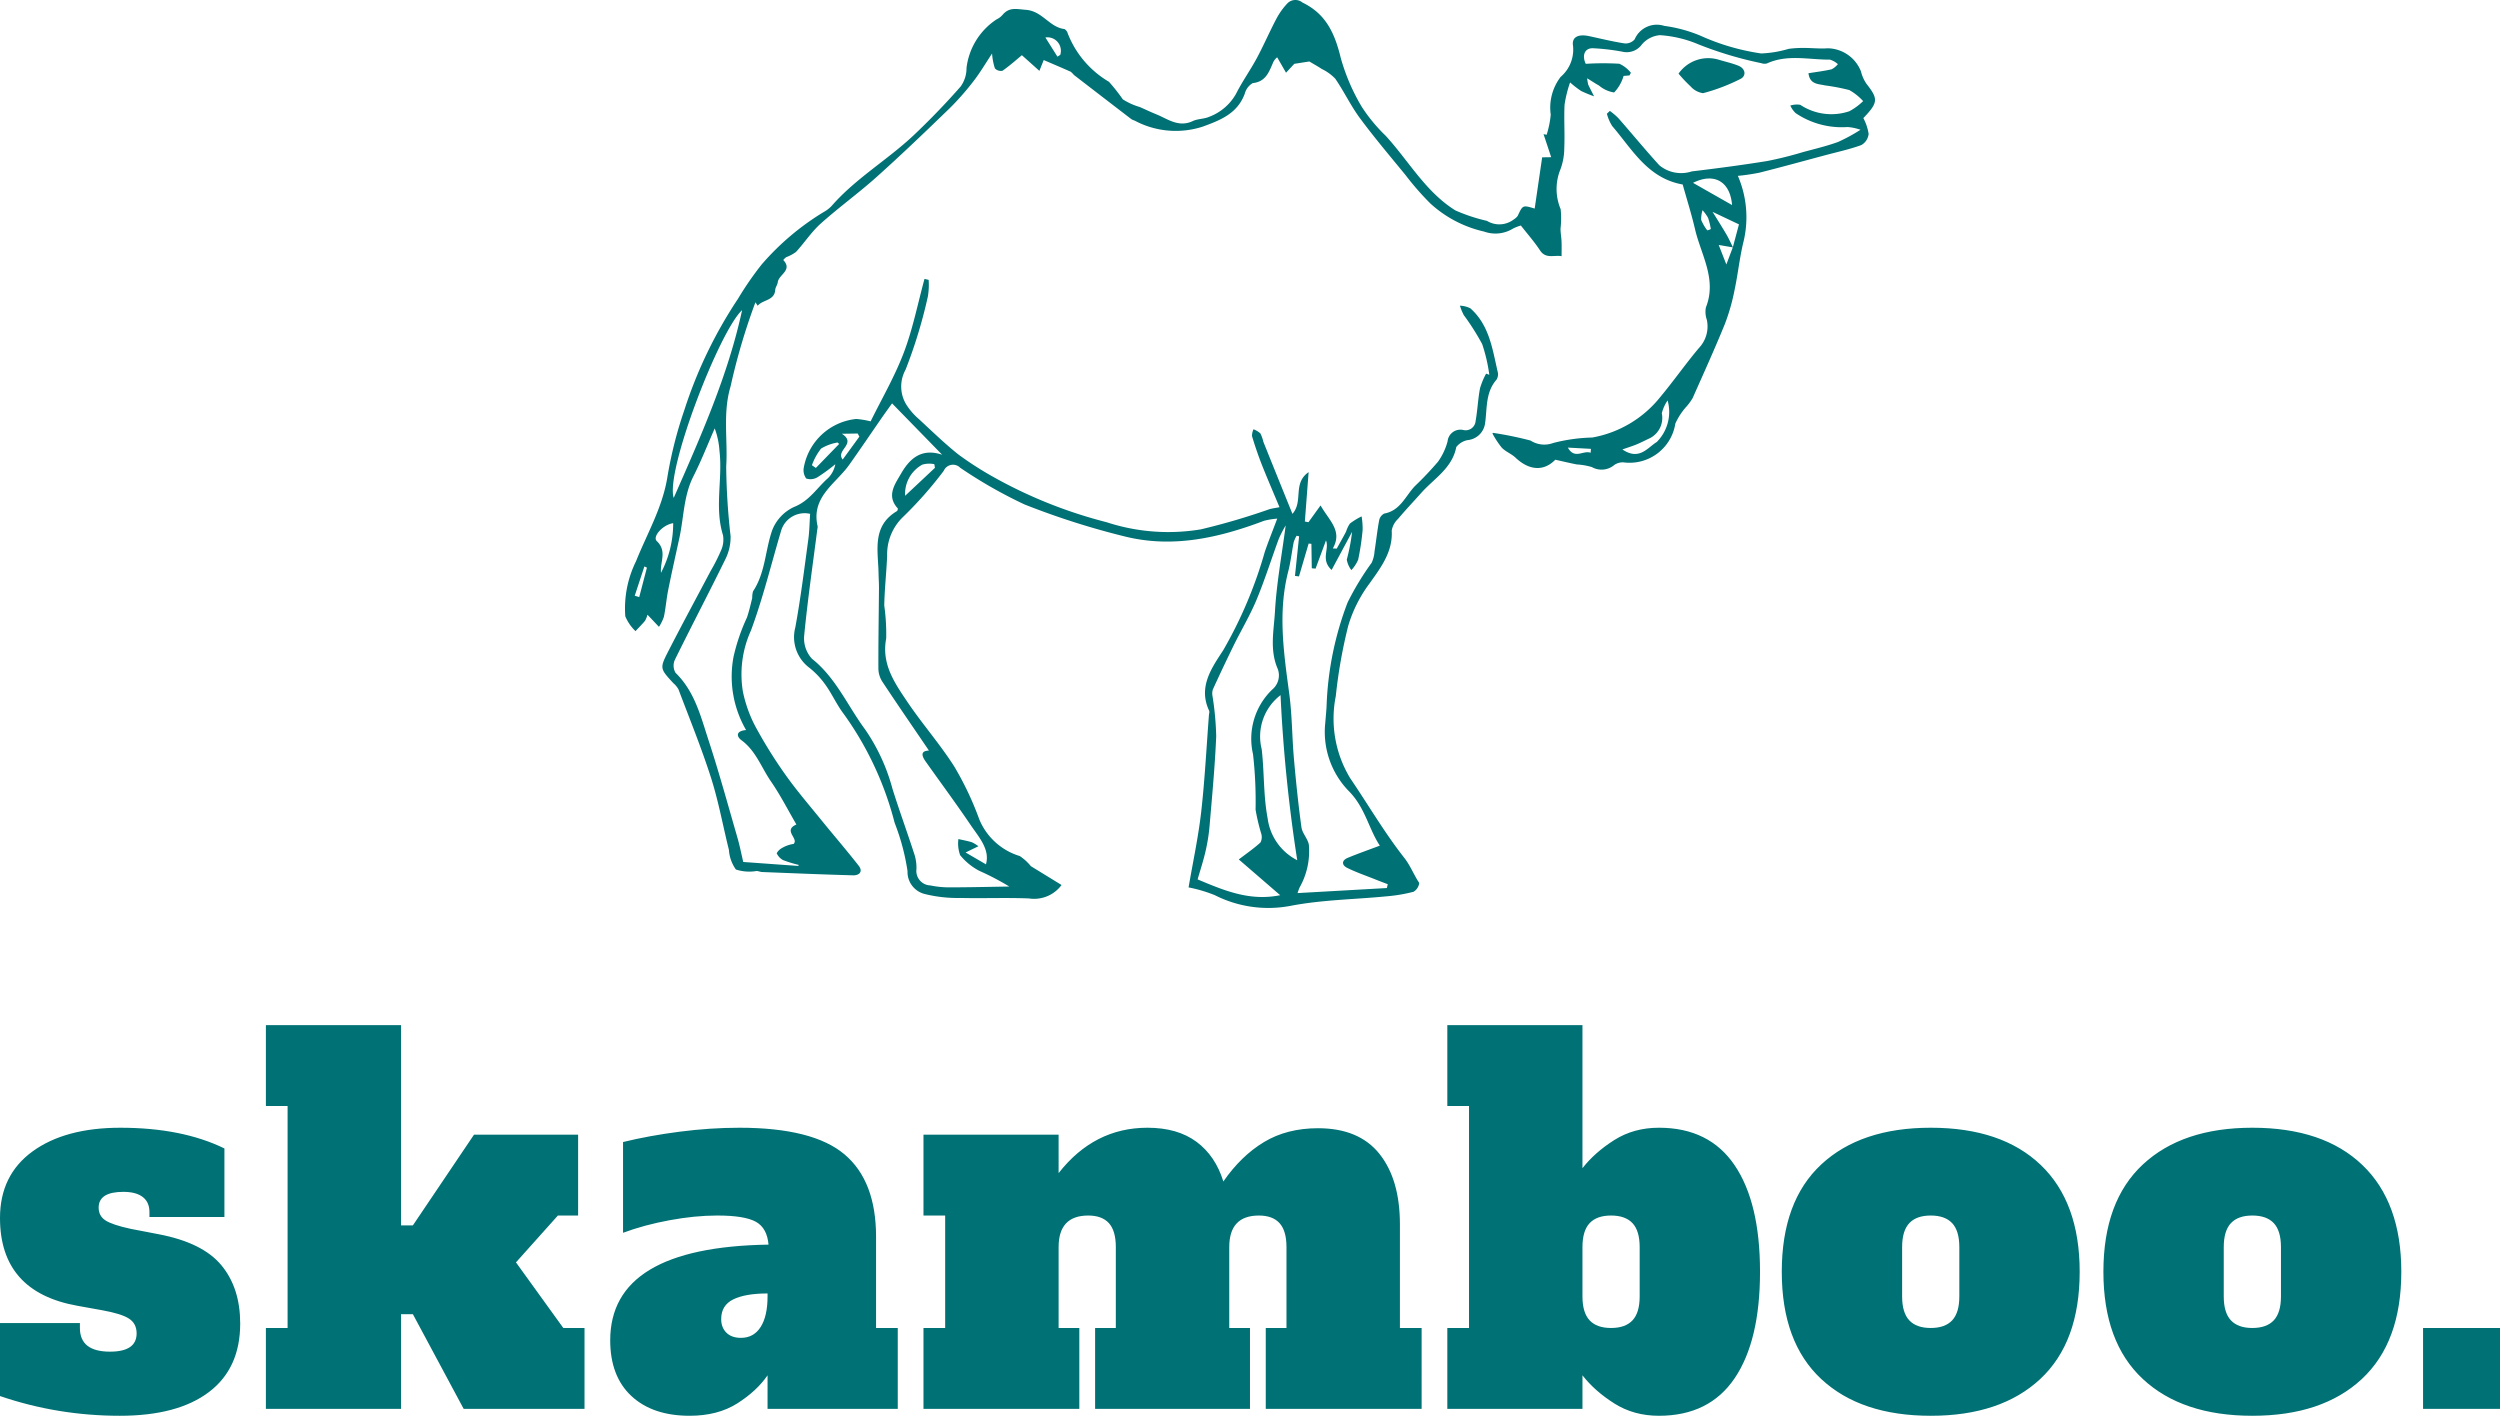 <svg viewBox="-319.994 -262.431 639.987 362.431" xmlns="http://www.w3.org/2000/svg" xmlns:xlink="http://www.w3.org/1999/xlink" class="jsx-2263963463 artboard-inner" style="width:229px;height:129.685px;max-height:100%">
    <g fill="#007174"><path d="M-319.994 94.95c9.849 3.366 20.076 5.05 30.682 5.05 9.849 0 17.445-2.02 22.79-6.06 5.346-4.041 8.018-9.891 8.018-17.551 0-6.06-1.6-11.027-4.798-14.9-3.198-3.871-8.544-6.523-16.035-7.954l-7.197-1.389c-3.115-.673-5.261-1.388-6.44-2.146-1.178-.758-1.767-1.852-1.767-3.283 0-2.693 2.104-4.04 6.313-4.04 2.189 0 3.851.442 4.987 1.326 1.137.883 1.705 2.167 1.705 3.85v1.263h19.192v-17.55c-7.24-3.536-16.12-5.303-26.642-5.303-9.427 0-16.919 2.02-22.474 6.06-5.556 4.04-8.334 9.722-8.334 17.046 0 12.626 6.608 20.118 19.824 22.474l6.313 1.137c3.283.589 5.576 1.305 6.881 2.146 1.305.842 1.957 2.105 1.957 3.788 0 3.115-2.273 4.672-6.818 4.672-5.135 0-7.702-2.02-7.702-6.06v-1.263h-20.455ZM-175.79 77.525l-12.12-16.793 10.732-11.995h5.176V28.03h-26.641L-214.3 51.263h-3.03V0h-34.596v20.707h5.556v56.818h-5.556v20.707h34.596V73.99h3.03l13.005 24.242h30.935V77.525ZM-90.171 77.525h-5.556V54.167c0-9.512-2.693-16.54-8.08-21.086-5.388-4.546-14.352-6.818-26.894-6.818-4.967 0-10.06.336-15.278 1.01-5.22.673-10.06 1.557-14.52 2.651v23.233c3.62-1.347 7.596-2.42 11.931-3.22 4.335-.8 8.397-1.2 12.185-1.2 4.63 0 7.912.526 9.848 1.579 1.936 1.052 3.03 3.009 3.283 5.87-27.02.422-40.53 8.587-40.53 24.496 0 6.145 1.81 10.9 5.429 14.267 3.62 3.367 8.586 5.051 14.899 5.051 4.798 0 8.86-1.052 12.184-3.157 3.325-2.104 5.914-4.503 7.766-7.197v8.586h33.333Zm-33.333-8.838v.757c0 3.367-.59 5.977-1.768 7.829-1.179 1.852-2.862 2.778-5.05 2.778-1.6 0-2.842-.442-3.725-1.326-.884-.884-1.326-2.041-1.326-3.472 0-2.357 1.031-4.04 3.093-5.051 2.063-1.01 4.988-1.515 8.776-1.515ZM43.934 77.525h-5.556V51.01c0-7.66-1.746-13.678-5.24-18.055-3.493-4.378-8.733-6.566-15.72-6.566-5.302 0-9.911 1.178-13.825 3.535-3.914 2.357-7.386 5.724-10.417 10.101-1.347-4.377-3.64-7.765-6.881-10.164-3.24-2.399-7.429-3.598-12.563-3.598-9.091 0-16.667 3.872-22.728 11.616V28.03H-83.59v20.707h5.555v28.788h-5.555v20.707h39.899V77.525h-5.304V56.818c0-5.387 2.526-8.08 7.576-8.08 2.357 0 4.125.652 5.303 1.956 1.179 1.305 1.768 3.346 1.768 6.124v20.707h-5.303v20.707H-.006V77.525h-5.303V56.818c0-5.387 2.526-8.08 7.576-8.08 2.357 0 4.125.652 5.303 1.956C8.75 52 9.338 54.04 9.338 56.818v20.707H4.035v20.707h39.899ZM93.252 96.843c3.325 2.105 7.133 3.157 11.426 3.157 8.586 0 15.047-3.199 19.382-9.596 4.335-6.397 6.502-15.488 6.502-27.273 0-11.784-2.167-20.875-6.502-27.272-4.335-6.398-10.796-9.596-19.382-9.596-4.293 0-8.101 1.052-11.426 3.156-3.325 2.105-6.04 4.504-8.144 7.197V0H50.512v20.707h5.555v56.818h-5.555v20.707h34.596v-8.586c2.104 2.694 4.819 5.093 8.144 7.197Zm4.671-21.275c-1.22 1.305-3.051 1.957-5.492 1.957s-4.272-.652-5.493-1.957c-1.22-1.305-1.83-3.346-1.83-6.124V56.818c0-2.778.61-4.819 1.83-6.124 1.221-1.304 3.052-1.957 5.493-1.957 2.441 0 4.272.653 5.492 1.957 1.22 1.305 1.831 3.346 1.831 6.124v12.626c0 2.778-.61 4.82-1.83 6.124ZM146.231 90.593c6.734 6.271 16.078 9.407 28.03 9.407 11.953 0 21.297-3.136 28.03-9.407 6.735-6.27 10.102-15.425 10.102-27.462 0-11.868-3.325-20.98-9.975-27.336-6.65-6.355-16.035-9.532-28.157-9.532-11.952 0-21.296 3.135-28.03 9.406-6.734 6.271-10.1 15.425-10.1 27.462 0 12.037 3.366 21.191 10.1 27.462Zm33.523-15.025c-1.22 1.305-3.052 1.957-5.493 1.957-2.44 0-4.272-.652-5.492-1.957-1.22-1.305-1.83-3.346-1.83-6.124V56.818c0-2.778.61-4.819 1.83-6.124 1.22-1.304 3.051-1.957 5.492-1.957s4.272.653 5.493 1.957c1.22 1.305 1.83 3.346 1.83 6.124v12.626c0 2.778-.61 4.82-1.83 6.124ZM228.567 90.593c6.734 6.271 16.077 9.407 28.03 9.407s21.296-3.136 28.03-9.407c6.734-6.27 10.101-15.425 10.101-27.462 0-11.868-3.325-20.98-9.975-27.336-6.65-6.355-16.035-9.532-28.156-9.532-11.953 0-21.296 3.135-28.03 9.406-6.734 6.271-10.101 15.425-10.101 27.462 0 12.037 3.367 21.191 10.1 27.462Zm33.522-15.025c-1.22 1.305-3.051 1.957-5.492 1.957s-4.272-.652-5.493-1.957c-1.22-1.305-1.83-3.346-1.83-6.124V56.818c0-2.778.61-4.819 1.83-6.124 1.221-1.304 3.052-1.957 5.493-1.957 2.44 0 4.272.653 5.492 1.957 1.22 1.305 1.831 3.346 1.831 6.124v12.626c0 2.778-.61 4.82-1.83 6.124ZM300.296 98.232h19.697V77.525h-19.697Z"/></g><g fill="#007174"><path d="m72.877-209.038 1.914-13.115 2.311-.035-1.955-5.903.786.162a24.15 24.15 0 0 0 1.052-5.156 12.952 12.952 0 0 1 2.536-9.661 9.153 9.153 0 0 0 3.163-7.997c-.34-2.208 1.35-3.035 4.128-2.436 3.021.647 6.028 1.398 9.077 1.858a3.014 3.014 0 0 0 2.581-1.042 6.166 6.166 0 0 1 7.562-3.446 36.608 36.608 0 0 1 9.235 2.498 58.02 58.02 0 0 0 15.576 4.564 28.202 28.202 0 0 0 7.045-1.176 26.76 26.76 0 0 1 3.945-.232c2.021-.007 4.052.235 6.056.087a9.309 9.309 0 0 1 8.52 5.93 9.35 9.35 0 0 0 1.474 3.254c2.979 3.789 2.917 4.726-.872 8.685a12.7 12.7 0 0 1 1.356 4.063 3.737 3.737 0 0 1-1.876 2.844c-3.01 1.1-6.176 1.775-9.284 2.61-5.599 1.498-11.187 3.045-16.807 4.456a52.855 52.855 0 0 1-5.51.814 26.714 26.714 0 0 1 1.489 16.662c-1.035 4.135-1.447 8.422-2.343 12.595a51.875 51.875 0 0 1-2.478 8.68c-2.595 6.373-5.443 12.644-8.235 18.931a14.029 14.029 0 0 1-1.488 2.076 16.89 16.89 0 0 0-2.949 4.46 11.866 11.866 0 0 1-13.288 9.94 3.796 3.796 0 0 0-2.346.67 5.028 5.028 0 0 1-5.73.537 17.292 17.292 0 0 0-3.869-.675c-1.751-.346-3.492-.761-5.502-1.211-2.886 2.973-6.603 2.858-10.198-.54-1.038-.98-2.516-1.512-3.495-2.533a22.458 22.458 0 0 1-2.388-3.633.401.401 0 0 1 .139-.166 88.884 88.884 0 0 1 9.599 1.965 6.526 6.526 0 0 0 5.8.63 43.584 43.584 0 0 1 10.007-1.402 28.722 28.722 0 0 0 17.361-10.305c3.419-4.1 6.488-8.495 9.921-12.582a8.035 8.035 0 0 0 2.049-7.25 6.135 6.135 0 0 1-.243-3.162c2.88-7.236-1.245-13.461-2.778-20.036-.914-3.907-2.125-7.738-3.16-11.44-8.962-1.582-12.928-9.015-18.063-14.987a11.399 11.399 0 0 1-1.343-3.129l.762-.72a18.326 18.326 0 0 1 2.149 1.82c3.522 4.015 6.913 8.147 10.512 12.092a8.741 8.741 0 0 0 8.302 1.574c6.45-.778 12.893-1.62 19.309-2.658a94.525 94.525 0 0 0 9.215-2.3c2.986-.8 6.007-1.523 8.907-2.568a45.259 45.259 0 0 0 5.772-3.132 12.613 12.613 0 0 0-3.322-.702 21.046 21.046 0 0 1-13.288-3.565 6.104 6.104 0 0 1-1.356-1.927 5.33 5.33 0 0 1 2.543-.194 14.402 14.402 0 0 0 12.586 1.637 16.015 16.015 0 0 0 3.512-2.585 14.164 14.164 0 0 0-3.543-2.83 52.9 52.9 0 0 0-6.236-1.195c-1.685-.39-3.876-.221-4.218-3.114 2.007-.325 3.99-.56 5.924-1.007a4.993 4.993 0 0 0 1.602-1.315 5.243 5.243 0 0 0-2.052-1.163c-5.38.045-10.866-1.425-16.108.98a2.377 2.377 0 0 1-1.44-.07 96.574 96.574 0 0 1-16.046-4.796 30.466 30.466 0 0 0-9.886-2.374 6.782 6.782 0 0 0-4.62 2.354 4.81 4.81 0 0 1-5.076 1.865 55.786 55.786 0 0 0-7.298-.862c-2.326-.176-3.039 1.848-2.014 3.98a71.776 71.776 0 0 1 8.599-.021 7.987 7.987 0 0 1 2.955 2.318l-.356.672-1.513.131a10.35 10.35 0 0 1-2.422 4.236 7.845 7.845 0 0 1-3.903-1.8c-.83-.443-1.613-.979-3.004-1.834a12.07 12.07 0 0 0 .277 1.644c.488 1 1 1.986 1.502 2.976a34.812 34.812 0 0 1-3.295-1.353 25.386 25.386 0 0 1-2.854-2.208 31.933 31.933 0 0 0-1.409 5.675c-.19 3.689.09 7.399-.076 11.087a15.665 15.665 0 0 1-1.176 5.983 13.343 13.343 0 0 0 .249 9.7 23.254 23.254 0 0 1-.035 5.018c.01 1.097.218 2.19.263 3.287.049 1.246.01 2.492.01 3.737-1.861-.366-4.024.782-5.512-1.48-1.474-2.243-3.274-4.27-4.914-6.378a11.662 11.662 0 0 0-1.98.771 8.582 8.582 0 0 1-7.425.782 30.23 30.23 0 0 1-13.766-7.197 71.285 71.285 0 0 1-6.322-7.233c-3.948-4.82-7.983-9.585-11.69-14.585-2.36-3.184-4.072-6.835-6.318-10.108a11.717 11.717 0 0 0-3.426-2.481c-1.024-.675-2.1-1.27-3.222-1.942l-3.854.606-2.111 2.274-2.267-3.949a4.253 4.253 0 0 0-.9 1.031c-1.135 2.471-1.83 5.201-5.35 5.575a4.36 4.36 0 0 0-2.041 2.7c-1.869 5.065-6.17 6.768-10.745 8.436a22.32 22.32 0 0 1-17.471-1.544 3.91 3.91 0 0 1-.803-.35q-7.378-5.653-14.731-11.335a5.63 5.63 0 0 0-.817-.817c-2.318-1.038-4.665-2.024-6.907-2.99l-1.107 2.768-4.481-4.01c-1.322 1.09-3.06 2.647-4.956 3.98a2.087 2.087 0 0 1-1.951-.606 15.79 15.79 0 0 1-.727-3.807c-1.751 2.648-3.08 4.938-4.7 7.011a67.413 67.413 0 0 1-6.145 7c-6.153 5.952-12.337 11.88-18.707 17.593-4.623 4.142-9.69 7.797-14.313 11.939-2.37 2.121-4.152 4.893-6.325 7.253a10.018 10.018 0 0 1-2.499 1.336 3.557 3.557 0 0 0-.76.737c2.477 2.623-1.198 3.737-1.41 5.685-.068.658-.601 1.277-.646 1.931-.187 2.848-3.222 2.492-4.489 4.094l-.584-.893a161.875 161.875 0 0 0-6.354 21.503c-2.066 6.928-.678 13.724-1.128 20.545a171.824 171.824 0 0 0 1.128 17.845 12.7 12.7 0 0 1-1.318 5.834c-4.232 8.651-8.713 17.181-12.966 25.822a3.644 3.644 0 0 0 .183 3.298c4.928 4.792 6.471 11.222 8.478 17.354 2.678 8.18 4.949 16.499 7.347 24.773.609 2.093 1.027 4.246 1.515 6.305l14.098 1.014.093-.267a30.936 30.936 0 0 1-4.003-1.232 3.682 3.682 0 0 1-1.627-1.754 3.447 3.447 0 0 1 1.433-1.38 8.122 8.122 0 0 1 2.893-1.004c1.398-1.384-2.827-3.426.716-4.973-2.145-3.675-4.09-7.52-6.52-11.035-2.439-3.537-3.84-7.807-7.522-10.52-1.322-.98-1.502-2.384 1.166-2.623a27.282 27.282 0 0 1-3.218-18.738 49.519 49.519 0 0 1 3.44-10.07c.55-1.63.934-3.322 1.346-4.993a6.142 6.142 0 0 1 .207-1.71c3.194-4.8 3.104-10.592 4.949-15.752a10.907 10.907 0 0 1 5.564-5.851c3.927-1.547 5.869-4.907 8.713-7.406a6.765 6.765 0 0 0 1.838-3.533 46.411 46.411 0 0 1-4.533 3.315 3.443 3.443 0 0 1-2.918.343 3.606 3.606 0 0 1-.609-2.851 15.212 15.212 0 0 1 13.4-12.389 21.96 21.96 0 0 1 3.702.616c2.792-5.685 6.16-11.454 8.495-17.61 2.308-6.083 3.575-12.561 5.295-18.866l1.062.253a18.4 18.4 0 0 1-.187 4.187 125.773 125.773 0 0 1-5.727 18.817 8.859 8.859 0 0 0 .505 9.396 16.658 16.658 0 0 0 2.924 3.252c3.326 3.073 6.579 6.246 10.115 9.06a85.666 85.666 0 0 0 8.537 5.516 119.71 119.71 0 0 0 29.383 11.81 50.678 50.678 0 0 0 24.126 1.827 173.049 173.049 0 0 0 17.506-5.139c.813-.242 1.671-.339 2.633-.529-1.578-3.786-3.149-7.405-4.599-11.077a91.476 91.476 0 0 1-2.436-7.125 4.038 4.038 0 0 1 .38-1.747 5.433 5.433 0 0 1 1.752 1.052 9.796 9.796 0 0 1 .785 2.19c2.409 6 4.835 11.994 7.43 18.416 2.865-3.266-.028-7.786 4.142-10.689l-.962 12.638.917.187 3.1-4.298c2.295 3.993 5.669 6.54 3.14 11.004l1.003.048c.8-1.446 1.62-2.886 2.394-4.346a7.353 7.353 0 0 1 1-2.087 18.454 18.454 0 0 1 2.97-1.82 18.849 18.849 0 0 1 .266 3.45 64.682 64.682 0 0 1-1.142 7.627 9.26 9.26 0 0 1-1.74 2.675 6.052 6.052 0 0 1-1.177-2.689 49 49 0 0 0 1.356-7.1l-5.239 9.758c-2.886-2.661-.522-5.315-1.44-7.572l-2.667 7.226-.97-.09-.096-6.253-.71-.073-2.47 8.409-1.028-.125 1.062-10.139-.633-.145a7.533 7.533 0 0 0-.744 1.612c-.498 2.482-.765 5.018-1.394 7.461-2.703 10.485-1.163 20.88.245 31.338.737 5.467.71 11.039 1.19 16.544.52 5.9 1.125 11.8 1.932 17.662.21 1.557 1.626 2.931 1.903 4.492a18.95 18.95 0 0 1-2.398 10.98c-.222.508-.38 1.048-.509 1.39l22.867-1.293.235-.98c-1.152-.443-2.305-.875-3.45-1.332-2.326-.93-4.706-1.744-6.945-2.855-1.42-.706-1.443-1.9.135-2.557 2.626-1.094 5.318-2.031 8.235-3.132-2.85-4.253-3.747-9.81-8.045-14.063a21.71 21.71 0 0 1-5.924-17.382c.11-1.557.294-3.107.346-4.66a81.7 81.7 0 0 1 5.363-26.134 70.835 70.835 0 0 1 6.174-10.194 8.343 8.343 0 0 0 .727-2.921c.415-2.63.685-5.284 1.176-7.9a2.495 2.495 0 0 1 1.312-1.758c4.104-.74 5.419-4.481 7.837-7.021a85.261 85.261 0 0 0 5.932-6.264 16.011 16.011 0 0 0 2.446-5.221 3.29 3.29 0 0 1 3.983-2.89 2.56 2.56 0 0 0 3.184-2.27c.491-2.765.605-5.595 1.117-8.353a19.091 19.091 0 0 1 1.571-3.8l.817.29a41.41 41.41 0 0 0-1.817-7.84 61.353 61.353 0 0 0-4.73-7.458 14.264 14.264 0 0 1-.969-2.387 6.492 6.492 0 0 1 2.665.674c4.879 4.315 5.657 10.465 7.017 16.327a2.547 2.547 0 0 1-.342 1.972c-2.883 3.287-2.333 7.495-2.928 11.309a4.98 4.98 0 0 1-4.44 4.131 4.817 4.817 0 0 0-2.906 1.776c-1.06 5.453-5.686 8.045-8.952 11.717-1.987 2.235-4.05 4.401-5.97 6.689a5.319 5.319 0 0 0-1.609 2.993c.332 5.467-2.886 9.582-5.658 13.496a34.57 34.57 0 0 0-5.453 10.793 128.33 128.33 0 0 0-3.201 18.063 29.39 29.39 0 0 0 3.689 21.032c4.613 6.78 8.758 13.908 13.807 20.334 1.63 2.07 2.467 4.395 3.865 6.47a3.052 3.052 0 0 1-1.46 2.26 40.387 40.387 0 0 1-6.845 1.16c-8.222.81-16.447.868-24.68 2.45a30.296 30.296 0 0 1-19.357-2.744 36.428 36.428 0 0 0-6.71-1.983c1.118-6.526 2.502-12.894 3.232-19.334.938-8.294 1.353-16.651 1.997-24.984a2.007 2.007 0 0 0 .062-.865c-2.934-6.125.685-11.073 3.595-15.561a110.689 110.689 0 0 0 10.638-25.185c.903-2.637 1.951-5.226 3.176-8.482a19.818 19.818 0 0 0-3.384.56c-11.575 4.385-23.44 7.08-35.722 3.99a197.801 197.801 0 0 1-25.586-8.173 118.679 118.679 0 0 1-16.455-9.385 2.585 2.585 0 0 0-4.228.776 100.595 100.595 0 0 1-10.437 11.824 13.264 13.264 0 0 0-4.049 9.872c-.17 4.264-.664 8.516-.74 12.776a52.553 52.553 0 0 1 .495 8.437c-1.243 6.505 2.11 11.315 5.329 16.101 3.84 5.724 8.443 10.935 12.136 16.745a79.244 79.244 0 0 1 6.336 13.392 16.312 16.312 0 0 0 10.388 9.468 12.859 12.859 0 0 1 2.848 2.592l7.855 4.823a8.741 8.741 0 0 1-8.35 3.437c-5.855-.236-11.728.02-17.586-.122a34.59 34.59 0 0 1-8.945-.979 5.807 5.807 0 0 1-4.55-5.896 56.882 56.882 0 0 0-3.295-12.347 83.009 83.009 0 0 0-13.028-27.88c-1.776-2.312-2.97-5.06-4.672-7.44a21.136 21.136 0 0 0-4.187-4.427 9.793 9.793 0 0 1-3.544-10.294c1.37-7.433 2.291-14.956 3.319-22.452.3-2.197.325-4.429.474-6.616a6.267 6.267 0 0 0-7.412 4.277c-2.547 8.554-4.648 17.278-7.752 25.625a27.164 27.164 0 0 0-2.055 15.565 33.708 33.708 0 0 0 3.052 8.678 119.01 119.01 0 0 0 7.786 12.558c2.851 4.039 6.097 7.807 9.219 11.655 3.18 3.92 6.484 7.744 9.592 11.72 1.194 1.526.114 2.499-1.422 2.457-7.762-.207-15.524-.54-23.282-.844-.481-.02-.952-.242-1.433-.263a11.118 11.118 0 0 1-5.294-.38 9.713 9.713 0 0 1-1.79-5.029c-1.529-6.128-2.646-12.388-4.56-18.388-2.447-7.672-5.502-15.15-8.35-22.694a5.72 5.72 0 0 0-1.298-1.574c-3.443-3.748-3.554-3.803-1.304-8.202 3.53-6.893 7.225-13.703 10.841-20.551a47.525 47.525 0 0 0 2.63-5.19 6.689 6.689 0 0 0 .526-3.956c-2.215-7.128-.052-14.399-.9-21.555a20.26 20.26 0 0 0-1.218-5.786c-1.8 4.084-3.426 8.26-5.443 12.236-2.53 4.994-2.453 10.5-3.595 15.763-.962 4.44-1.97 8.872-2.862 13.322-.46 2.284-.633 4.62-1.107 6.897a11.274 11.274 0 0 1-1.267 2.581l-1.803-1.903-1.142-1.2a6.46 6.46 0 0 1-.623 1.556c-.768.92-1.62 1.769-2.436 2.648a11.073 11.073 0 0 1-2.616-3.8 27.279 27.279 0 0 1 2.748-14.09c2.81-7.022 6.689-13.61 7.983-21.275a106.18 106.18 0 0 1 4.402-17.469 114.845 114.845 0 0 1 13.703-28.42 82.168 82.168 0 0 1 6.056-8.783 66.322 66.322 0 0 1 15.97-13.495 7.855 7.855 0 0 0 2.045-1.613c6.131-6.993 14.232-11.696 20.935-18.011a190.739 190.739 0 0 0 11.973-12.42 7.98 7.98 0 0 0 1.537-4.796 17.326 17.326 0 0 1 7.682-12.423 4.734 4.734 0 0 0 1.592-1.221c1.716-1.987 3.53-1.412 5.917-1.236 4.232.312 6.038 4.471 9.866 4.92a1.806 1.806 0 0 1 .854 1.119 24.804 24.804 0 0 0 10.555 12.388 46.716 46.716 0 0 1 3.543 4.488 16.517 16.517 0 0 0 4.343 1.966c1.377.602 2.73 1.26 4.121 1.82 3.021 1.218 5.803 3.502 9.447 1.778 1.291-.609 2.907-.512 4.212-1.096a13.15 13.15 0 0 0 6.92-5.987c1.561-3.097 3.606-5.945 5.25-9.004 1.782-3.315 3.273-6.79 5.031-10.118a17.814 17.814 0 0 1 2.859-3.976 2.858 2.858 0 0 1 3.83-.146c6.087 2.931 8.288 8.029 9.783 14.174a51.377 51.377 0 0 0 5.398 12.544 42.09 42.09 0 0 0 6.108 7.381c5.89 6.43 10.225 14.368 17.831 19.098a44.037 44.037 0 0 0 8.087 2.679 6.056 6.056 0 0 0 6.814-.329 3.855 3.855 0 0 0 1.062-.948c1.291-2.782 1.27-2.793 4.343-1.872zm50.765 9.942-3.658-.63 1.959 5 1.664-4.408 1.564-5.859-6.755-3.204c1.308 2.12 2.471 3.941 3.558 5.803.623 1.062 1.117 2.197 1.668 3.298zM-82.191-70.292c-4.097-6.029-8.063-11.79-11.922-17.624a6.353 6.353 0 0 1-1.017-3.288c-.028-6.893.094-13.786.149-20.68.007-1.252-.087-2.505-.107-3.76-.104-5.825-1.782-12.123 4.758-15.978a1.422 1.422 0 0 0 .19-.633c-3.024-3.25-.758-6.215.851-9 2.232-3.866 5.27-6.516 10.485-4.762L-91.63-159.17c-.755 1.055-1.654 2.287-2.527 3.543-2.823 4.07-5.592 8.177-8.46 12.212-3.457 4.859-9.817 8.208-8.063 15.738a1.768 1.768 0 0 1-.062.582c-1.17 9.118-2.499 18.226-3.385 27.372a7.706 7.706 0 0 0 1.997 5.938c6.173 4.903 9.125 12.077 13.634 18.132a49.114 49.114 0 0 1 6.959 15.112c1.734 5.554 3.744 11.021 5.537 16.558a11.177 11.177 0 0 1 .612 4.038 3.71 3.71 0 0 0 3.54 4.177 24.202 24.202 0 0 0 4.928.498c5.104-.01 10.208-.134 15.309-.214a69.444 69.444 0 0 0-7.724-4.038 15.683 15.683 0 0 1-4.869-3.99 8.834 8.834 0 0 1-.443-4.125c1.142.263 2.298.474 3.42.806a9.08 9.08 0 0 1 1.698 1.035l-3.277 1.595 5.212 3.038c1.086-3.813-1.793-6.93-3.945-10.104-3.703-5.468-7.637-10.78-11.454-16.167-1.038-1.46-1.454-2.768.803-2.858zm91.33-57.637a30.829 30.829 0 0 0-1.75 3.384c-1.92 5.201-3.575 10.513-5.703 15.624-1.672 4.02-3.935 7.796-5.862 11.713a463.89 463.89 0 0 0-5.34 11.288 3.509 3.509 0 0 0-.08 1.689 76.455 76.455 0 0 1 .946 10.277c-.322 7.665-1.052 15.32-1.7 22.97a46.813 46.813 0 0 1-1.038 6.506c-.567 2.464-1.366 4.876-2.024 7.167 7.035 2.959 13.42 5.606 21.143 4.049l-10.599-9.153c2.145-1.64 3.959-2.883 5.557-4.36a3.01 3.01 0 0 0 .177-2.274 49.875 49.875 0 0 1-1.44-6.125A106.685 106.685 0 0 0 .77-69.375 17.465 17.465 0 0 1 5.703-85.92a4.706 4.706 0 0 0 1.398-5.273c-2.124-4.873-.982-9.883-.709-14.735.415-7.24 1.754-14.426 2.748-22.001zm2.956 85.714a393.212 393.212 0 0 1-4.277-42.262 13.32 13.32 0 0 0-4.824 13.835c.685 5.886.415 11.921 1.523 17.707a14.05 14.05 0 0 0 7.578 10.72zm-142.11-140.828c-5.761 5.252-19.69 41.2-17.513 48.072 6.97-15.839 13.918-31.4 17.51-48.072zm236.922 23.126a10.011 10.011 0 0 0-1.488 3.287 5.824 5.824 0 0 1-2.934 6.312c-1.146.53-2.264 1.124-3.426 1.612-1.049.44-2.139.772-3.727 1.333 4.336 2.93 6.426-.464 8.79-1.904a10.89 10.89 0 0 0 2.785-10.64zm16.5-50.02c-.492-6.109-4.645-8.361-9.998-5.686zm-271.066 81.433c-2.723.416-5.364 3.475-4.205 4.582 2.734 2.616.786 5.357 1.087 8.115a27.088 27.088 0 0 0 3.114-12.697zm59.37-7.004 7.634-7.163-.156-.934a6.367 6.367 0 0 0-3.08.121 8.52 8.52 0 0 0-4.394 7.976zm-16.886-13.277-.405-.37a12.022 12.022 0 0 0-4.222 1.557 14.824 14.824 0 0 0-2.343 4.266l1.004.696zm.91 3.986 4.263-5.848-.419-.806-4.055.062c3.951 2.578-1.724 4.218.21 6.592zm51.882-108.041 3.086 4.914.724-.457a3.45 3.45 0 0 0-3.807-4.457zm-102 135.718-.654-.305-2.467 7.499 1.149.346zm241.586-29.404.07-1.003-5.904-.319c1.765 3.132 3.91.603 5.834 1.322zm28.653-62.093a7.187 7.187 0 0 0-.353 2.494 12.028 12.028 0 0 0 1.536 2.651 2.267 2.267 0 0 0 .928-.335 17.603 17.603 0 0 0-.706-2.855 11.378 11.378 0 0 0-1.405-1.955z"/><path d="M109.703-243.577a9.274 9.274 0 0 1 10.322-3.557c1.668.502 3.385.872 4.99 1.523 1.848.747 2.084 2.574.582 3.367a48.401 48.401 0 0 1-9.62 3.668 5.26 5.26 0 0 1-3.19-1.741 34.992 34.992 0 0 1-3.08-3.26z"/></g>
</svg>